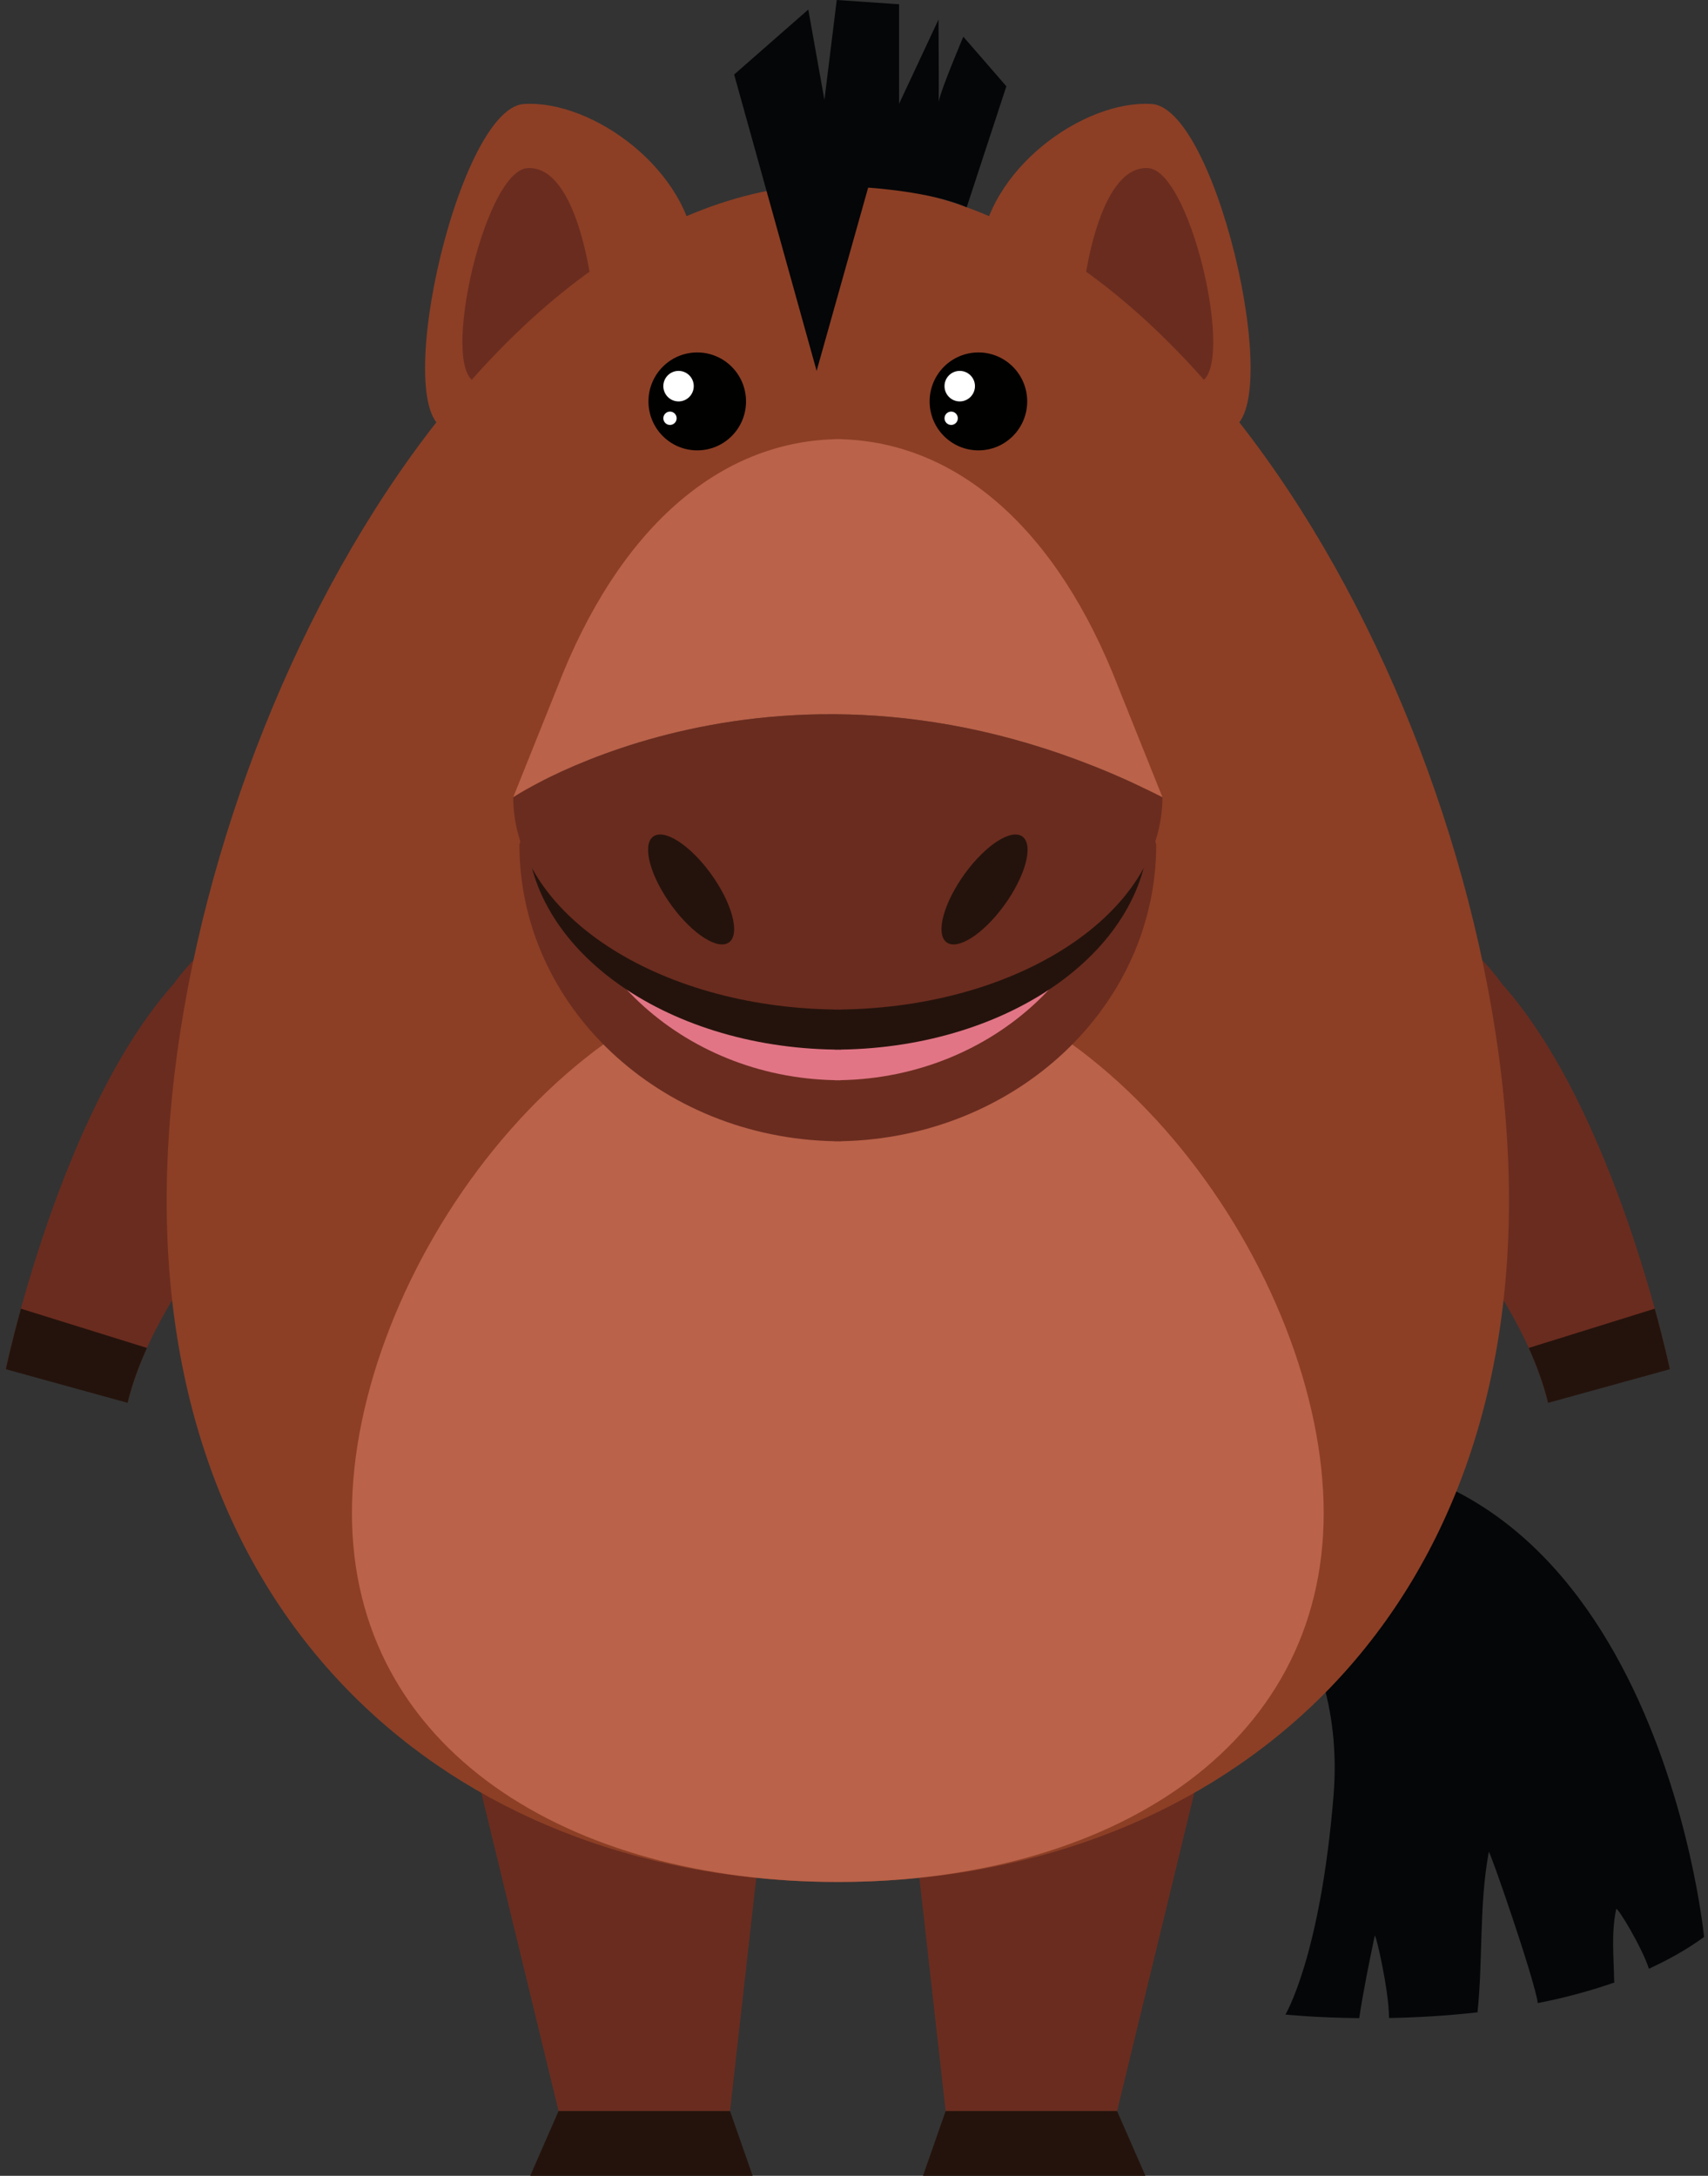 <svg width="157" height="200" viewBox="0 0 157 200" fill="none" xmlns="http://www.w3.org/2000/svg">
<rect x="0" y="0" width="157" height="200" fill="#333333" stroke="none"/>
<path d="M148.372 182.078C148.34 179.865 148.097 177.676 148.56 175.49C148.627 175.159 150.953 179.04 151.571 180.966C153.374 180.141 155.085 179.18 156.639 178.047C156.639 178.047 151.894 129.075 114.667 134.268L111.883 140.517C111.883 140.517 123.931 148.41 122.579 165.042C121.374 179.846 118.156 185.177 118.156 185.177C118.156 185.177 120.855 185.464 124.939 185.508C125.326 182.972 125.836 180.459 126.363 177.944C126.438 177.589 127.682 182.968 127.678 185.497C130.135 185.453 132.914 185.302 135.814 184.975C136.325 180.07 135.95 175.101 136.851 170.232C136.903 169.945 141.085 182.012 141.353 184.126C143.738 183.659 146.115 183.029 148.404 182.228C148.384 182.183 148.372 182.135 148.372 182.078Z" fill="#050608"/>
<path d="M138.06 90.438C138.06 90.438 133.769 84.149 128.039 83.567C121.774 82.928 116.14 89.876 122.435 99.311C126.372 105.209 139.3 116.709 142.299 128.949L147.559 125.376L153.493 125.858C153.493 125.858 148.552 102.193 138.06 90.438Z" fill="#6A2C1F"/>
<path d="M140.521 123.903L152.105 120.294C153.035 123.664 153.493 125.858 153.493 125.858L142.3 128.949C141.88 127.245 141.27 125.563 140.521 123.903Z" fill="#24130C"/>
<path d="M15.969 90.438C15.969 90.438 20.256 84.149 25.987 83.567C32.256 82.928 37.888 89.876 31.593 99.311C27.657 105.209 14.729 116.709 11.73 128.949L6.466 125.376L0.535 125.858C0.535 125.858 5.476 102.193 15.969 90.438Z" fill="#6A2C1F"/>
<path d="M13.508 123.903L1.924 120.294C0.994 123.664 0.535 125.858 0.535 125.858L11.729 128.949C12.145 127.245 12.759 125.563 13.508 123.903Z" fill="#24130C"/>
<path d="M67.104 194.046L72.806 143.388H39.049L51.343 194.046H67.104Z" fill="#6A2C1F"/>
<path d="M67.104 194.046H51.343L48.739 200H69.185L67.104 194.046Z" fill="#24130C"/>
<path d="M86.923 194.046L81.221 143.388H114.981L102.683 194.046H86.923Z" fill="#6A2C1F"/>
<path d="M86.923 194.046H102.683L105.287 200H84.842L86.923 194.046Z" fill="#24130C"/>
<path d="M63.965 23.549C64.48 31.5 47.854 39.133 41.601 39.536C35.348 39.938 41.905 9.966 48.158 9.559C54.41 9.156 63.454 15.597 63.965 23.549Z" fill="#8C3F25"/>
<path d="M54.709 29.299C55.044 34.531 48.284 34.922 44.169 35.19C40.054 35.453 44.368 15.721 48.483 15.454C52.604 15.185 54.374 24.059 54.709 29.299Z" fill="#6A2C1F"/>
<path d="M90.062 23.549C89.551 31.5 106.173 39.133 112.426 39.536C118.679 39.938 112.122 9.966 105.869 9.559C99.616 9.156 90.572 15.597 90.062 23.549Z" fill="#8C3F25"/>
<path d="M99.317 29.299C98.982 34.531 105.742 34.922 109.857 35.19C113.972 35.453 109.658 15.721 105.542 15.454C101.423 15.185 99.656 24.059 99.317 29.299Z" fill="#6A2C1F"/>
<path d="M138.706 110.377C138.706 150.578 111.086 172.99 77.013 172.99C42.945 172.99 15.322 150.578 15.322 110.377C15.322 70.171 42.944 16.904 77.013 16.904C111.086 16.904 138.706 70.171 138.706 110.377Z" fill="#8C3F25"/>
<path d="M121.674 139.077C121.674 160.85 101.678 172.99 77.013 172.99C52.348 172.99 32.351 160.85 32.351 139.077C32.351 117.304 52.348 88.459 77.013 88.459C101.678 88.459 121.674 117.304 121.674 139.077Z" fill="#BA624A"/>
<path d="M68.575 36.899C68.575 39.384 66.569 41.398 64.089 41.398C61.613 41.398 59.607 39.384 59.607 36.899C59.607 34.411 61.613 32.397 64.089 32.397C66.569 32.398 68.575 34.411 68.575 36.899Z" fill="#010100"/>
<path d="M63.77 35.492C63.77 36.269 63.144 36.899 62.374 36.899C61.6 36.899 60.974 36.269 60.974 35.492C60.974 34.719 61.6 34.093 62.374 34.093C63.144 34.093 63.77 34.719 63.77 35.492Z" fill="white"/>
<path d="M62.198 38.447C62.198 38.786 61.923 39.061 61.584 39.061C61.249 39.061 60.974 38.786 60.974 38.447C60.974 38.108 61.249 37.833 61.584 37.833C61.923 37.833 62.198 38.108 62.198 38.447Z" fill="white"/>
<path d="M94.42 36.899C94.42 39.384 92.414 41.398 89.938 41.398C87.458 41.398 85.452 39.384 85.452 36.899C85.452 34.411 87.458 32.397 89.938 32.397C92.414 32.398 94.42 34.411 94.42 36.899Z" fill="#010100"/>
<path d="M89.619 35.492C89.619 36.269 88.988 36.899 88.219 36.899C87.446 36.899 86.82 36.269 86.82 35.492C86.82 34.719 87.446 34.093 88.219 34.093C88.988 34.093 89.619 34.719 89.619 35.492Z" fill="white"/>
<path d="M88.044 38.447C88.044 38.786 87.769 39.061 87.434 39.061C87.095 39.061 86.82 38.786 86.82 38.447C86.82 38.108 87.095 37.833 87.434 37.833C87.769 37.833 88.044 38.108 88.044 38.447Z" fill="white"/>
<path d="M101.017 59.164H53.01C52.552 60.599 52.114 62.087 51.695 63.639L47.747 77.644C47.747 92.515 60.672 104.598 76.731 104.902V104.914C76.827 104.914 76.923 104.91 77.013 104.91C77.109 104.91 77.204 104.914 77.296 104.914V104.902C93.359 104.598 106.28 92.515 106.28 77.644L102.336 63.639C101.917 62.087 101.475 60.6 101.017 59.164Z" fill="#6A2C1F"/>
<path d="M98.073 59.164H55.953C55.551 60.424 55.163 61.728 54.797 63.088L51.335 75.375C51.335 88.427 62.673 99.027 76.766 99.29V99.302C76.85 99.302 76.93 99.298 77.013 99.298C77.097 99.298 77.181 99.302 77.261 99.302V99.29C91.354 99.027 102.692 88.427 102.692 75.375L99.23 63.088C98.862 61.729 98.476 60.424 98.073 59.164Z" fill="#E17585"/>
<path d="M105.634 75.949L101.779 65.397C96.319 49.86 87.462 41.645 77.289 41.337V41.321C77.201 41.321 77.105 41.325 77.014 41.329C76.923 41.325 76.831 41.321 76.74 41.321V41.337C66.566 41.645 57.71 49.86 52.254 65.397L48.395 75.949C48.395 87.151 61.032 96.251 76.741 96.478V96.49C76.833 96.49 76.925 96.486 77.015 96.486C77.107 96.486 77.203 96.49 77.29 96.49V96.478C92.996 96.251 105.634 87.151 105.634 75.949Z" fill="#24130C"/>
<path d="M47.176 73.277C47.176 83.928 60.352 92.578 76.726 92.794V92.806C76.822 92.806 76.917 92.802 77.013 92.802C77.109 92.802 77.204 92.806 77.305 92.806V92.794C93.675 92.578 106.851 83.929 106.851 73.277C72.966 56.117 47.176 73.277 47.176 73.277Z" fill="#6A2C1F"/>
<path d="M77.305 40.373V40.361C77.204 40.361 77.109 40.365 77.013 40.365C76.917 40.365 76.822 40.361 76.726 40.361V40.373C66.122 40.668 56.887 48.477 51.2 63.248L47.177 73.277C47.177 73.277 72.967 56.117 106.852 73.277L102.829 63.248C97.14 48.477 87.904 40.668 77.305 40.373Z" fill="#BA624A"/>
<path d="M65.659 80.767C67.498 83.502 68.036 86.163 66.86 86.713C65.679 87.263 63.235 85.492 61.396 82.757C59.554 80.021 59.019 77.357 60.196 76.807C61.373 76.256 63.821 78.031 65.659 80.767Z" fill="#24130C"/>
<path d="M88.366 80.767C86.528 83.502 85.99 86.163 87.166 86.713C88.347 87.263 90.791 85.492 92.63 82.757C94.472 80.021 95.007 77.357 93.83 76.807C92.653 76.256 90.205 78.031 88.366 80.767Z" fill="#24130C"/>
<path d="M88.55 3.374C88.55 3.374 86.504 8.179 86.285 9.352C86.312 8.076 86.268 1.795 86.268 1.795L82.643 9.543V0.391L76.913 0L75.781 9.18L74.298 0.877L67.483 6.852L75.064 34.093L79.801 17.248C79.801 17.248 85.627 17.606 88.858 19.054L92.506 7.932L88.55 3.374Z" fill="#050608"/>
</svg>
